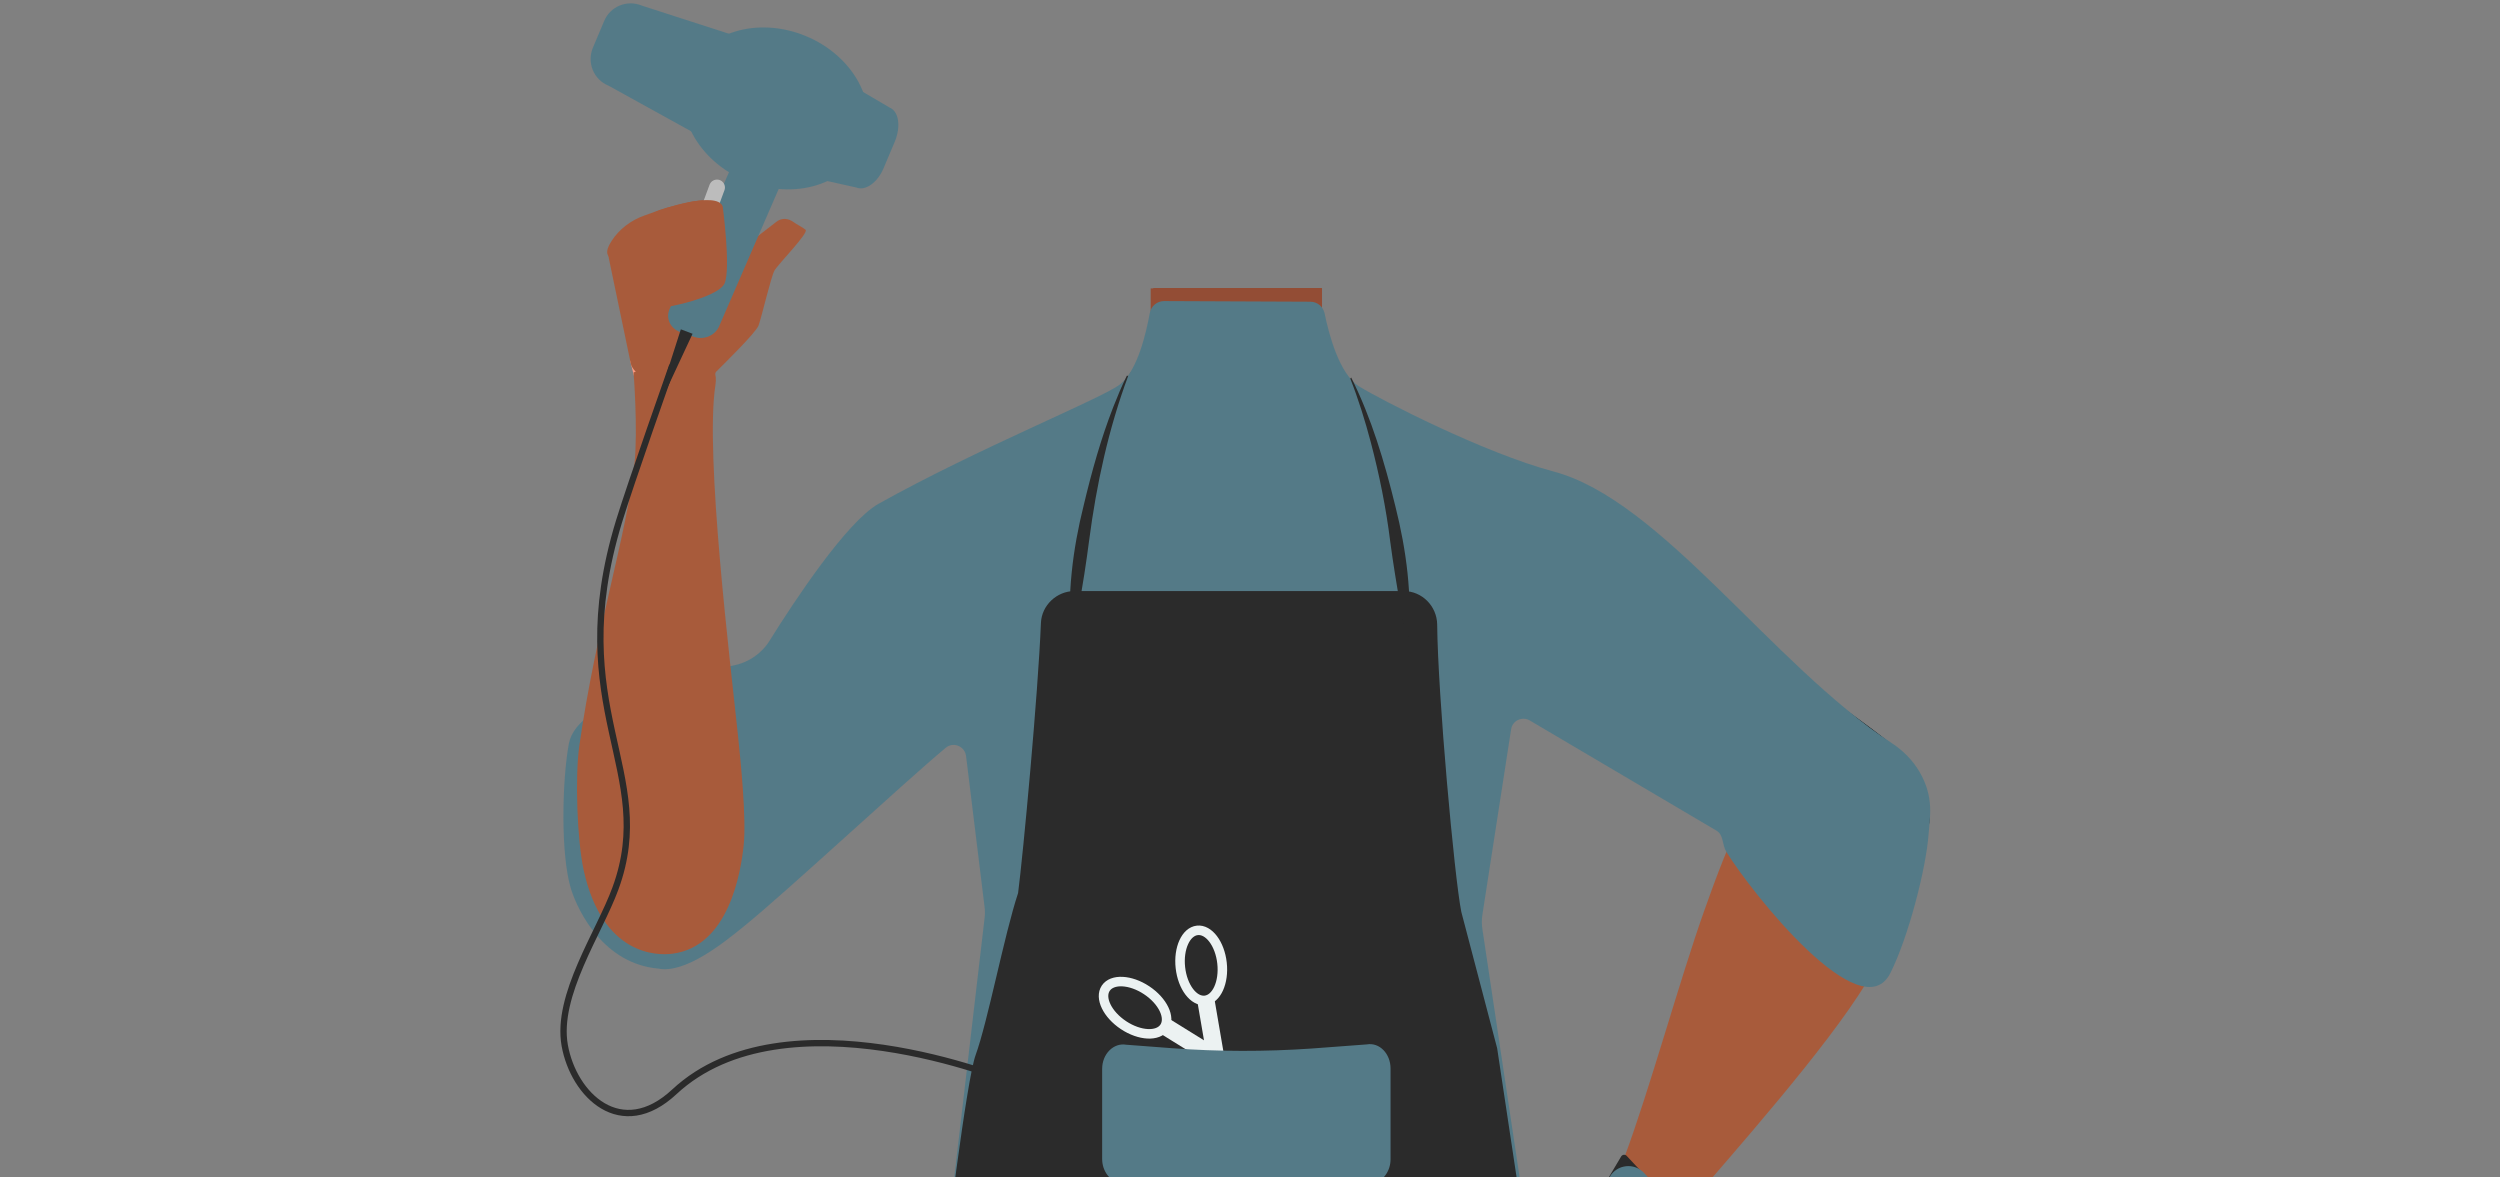 <?xml version="1.0" encoding="utf-8"?>
<!-- Generator: Adobe Illustrator 26.0.3, SVG Export Plug-In . SVG Version: 6.00 Build 0)  -->
<svg version="1.1" id="Layer_1" xmlns="http://www.w3.org/2000/svg" xmlns:xlink="http://www.w3.org/1999/xlink" x="0px" y="0px"
	 viewBox="0 0 788 371" style="enable-background:new 0 0 788 371;" xml:space="preserve">
<rect x="0" y="0" width="788" height="371" fill="#808080" stroke="none"/>
<style type="text/css">
	.st0{fill:#934D35;}
	.st1{fill:none;stroke:#000000;stroke-width:3;stroke-miterlimit:10;}
	.st2{fill:#A85B3B;}
	.st3{fill:#2B2B2B;}
	.st4{fill:#473415;}
	.st5{fill:#472E1D;}
	.st6{fill:none;}
	.st7{fill:#547A87;}
	.st8{fill:#FA9980;}
	.st9{fill:none;stroke:#ECF2F2;stroke-width:3;stroke-miterlimit:10;}
	.st10{fill:none;stroke:#ECF2F2;stroke-width:3;stroke-miterlimit:9.999;}
	.st11{fill:none;stroke:#ECF2F2;stroke-width:5.439;stroke-miterlimit:10;}
	.st12{fill:#ECF2F2;}
	.st13{fill:none;stroke:#BCBCBC;stroke-width:5;stroke-linecap:round;stroke-miterlimit:10;}
	.st14{fill:none;stroke:#2B2B2B;stroke-width:2;stroke-miterlimit:10;}
</style>
<polygon points="224.2,419.7 224.3,419.6 224.2,419.6 "/>
<polygon points="224.3,419.6 224.4,419.7 224.4,419.6 "/>
<polygon points="224.2,419.7 224.3,419.6 224.2,419.6 "/>
<polygon points="224.3,419.6 224.4,419.7 224.4,419.6 "/>
<path class="st0" d="M509.8,183.9c-0.6,38.4-26.2,33.2-36.9,42.3c-12.6,10.8-8.3,50-17.2,64c-2.5,3.8-11.4,10.1-15.8,9.1
	c-12.5-2.9-24-30.7-34.8-37.7c-6.3-4.1-23.6-3.6-30.2,0c-11.2,6.2-22.3,34.9-34.8,37.7c-4.4,1-13.4-5.2-15.8-9.1
	c-8.9-14-4.6-53.2-17.2-64c-10.6-9.1-36.2-3.9-36.9-42.3c-0.4-26.6,35-37.3,35-37.3l40.1-19.9c2.6-1.3,5-2.9,7.1-4.8
	c0.8-0.7,1.6-1.5,2.3-2.3l0.6-0.7v-0.1c3.9-4.7,6.5-10.4,7.2-16.4c0.2-1.4,0.3-2.8,0.2-4.2v-2.8v-4.5h53.6l0.1,5v1.5v3.2
	c0,0.3,0,0.7,0,1l0,0c0,0.6,0.1,1.3,0.2,2c0.2,1.5,0.5,3.1,0.9,4.6c2.2,7.7,7.6,14,14.7,17.6l40.6,20.1c1,0.5,2.1,1,3.2,1.3
	C482.9,149.5,510.1,160.6,509.8,183.9z"/>
<path class="st0" d="M417.4,139.1l-27.5,32.5l-14.8-17.7l-12.4-14.8l0.7-41.6v-2.2l0.1-4.5h53V91l0.1,4.7l0,0v1.6l0.1,4.2l0,0v1.3
	l0.1,6.8L417.4,139.1z"/>
<path class="st0" d="M417.9,108.4l-1,1.2c-5.2,6.3-28.8,35-41.8,44.3c-3.2,2.3-5.7,3.4-7.2,2.7c-6.8-3.3-14.8-35.1-14.8-35.1
	l0.1-0.1c0.6-0.6,1.2-1.2,1.7-1.9c0.3-0.4,0.7-0.8,1-1.3l0.1-0.1c3.3-4.5,5.5-9.7,6.7-15.2c0-0.2,0.1-0.4,0.1-0.6
	c0.3-1.4,0.5-3,0.7-4.8c0.1-0.7,0.1-1.4,0.2-2.2c0.1-1.4,0.2-2.9,0.3-4.5h52.7V91v4.3v6.7l0.1,0.8l0.1,0.7l0.9,4.6L417.9,108.4z"/>
<path class="st1" d="M451.9,190.7c11.9,25,40.9,38.8,40.9,38.8s53,32.8,70.4,44c8.2,5.3,25.2,16.6,39-3.6l0,0
	c11.3-16.6-2.8-30.4-10.2-36.2c-15-11.8-47.9-32.6-60.5-46.7c-9.4-10.5-19.8-30.3-43.1-36.2c0,0-18.6-6.9-31.8,8.3l-0.5,0.6
	C448.7,168.2,447,180.4,451.9,190.7L451.9,190.7z"/>
<path class="st2" d="M588.2,235.9c-18.6-7.2-32.7,11.8-37.4,19c-4.7,7.2-10.7,23.9-13.6,32.1c-7.5,21-17.5,57.3-25.2,77.8
	c-5,13.5-8.1,20.4-0.3,25.9c7,5,16.1-5.8,19.7-9.9c14.8-17.2,44.3-50.4,56.8-70.9c5.2-8.4,14-26.4,16.1-36
	C610.3,246.9,593.6,237.9,588.2,235.9z"/>
<path class="st1" d="M329.3,191c-8.5,26.3-35.5,43.8-35.5,43.8s-48.2,39.4-64.1,52.8c-7.5,6.3-22.8,19.7-39.1,1.5l0,0
	c-13.4-15-1.2-30.5,5.4-37.2c13.3-13.7,43.2-38.6,53.9-54.2c7.9-11.6,15.6-32.7,38-41.5c0,0,17.5-9.3,32.6,4l0.6,0.5
	C329.6,168.2,332.8,180.1,329.3,191z"/>
<path class="st2" d="M514.8,387.1c2,3.2,3.1,9-3,14.8c0,0-17.6,20.2-25.4,24.3c-3.5,1.8-12.8,6.3-15.4,3.3
	c-7.3-8.4-12.1-28.6-9.7-41.7c0.7-3.9,9.4-8,13.3-8.8c4.3-0.8,13,2.6,17.3,2.8c2.4,0,4.8-0.1,7.2-0.4
	C505.1,380.9,512,382.7,514.8,387.1z"/>
<polygon class="st2" points="505.1,374.7 500.9,381.4 504.3,393.9 508.3,405.9 513.8,399.9 524,392.9 "/>
<path class="st3" d="M502.8,378.3l8.2-13.8c0.4-0.6,1.2-0.7,1.7-0.2l18.8,20.1c0.4,0.4,0.4,1,0,1.4l-9.8,11.1
	c-0.4,0.5-1.1,0.5-1.6,0l-17.2-17.5C502.6,379.3,502.5,378.7,502.8,378.3z"/>
<polygon points="224.9,423.9 225,423.8 224.9,423.8 "/>
<polygon points="225,423.8 225.1,423.9 225.1,423.8 "/>
<polygon points="224.9,423.9 225,423.8 224.9,423.8 "/>
<polygon points="225,423.8 225.1,423.9 225.1,423.8 "/>
<polygon class="st4" points="311.4,395.6 312.9,373.1 467.9,373.1 469.9,392.6 "/>
<circle class="st5" cx="458.6" cy="366.4" r="4.7"/>
<polygon points="224.4,419.4 224.5,419.4 224.4,419.3 "/>
<polygon points="224.5,419.4 224.6,419.4 224.6,419.3 "/>
<polygon points="224.4,419.4 224.5,419.4 224.4,419.3 "/>
<polygon points="224.5,419.4 224.6,419.4 224.6,419.3 "/>
<path class="st1" d="M452.2,190.4c11.9,25,40.9,38.8,40.9,38.8s53,32.8,70.4,44c8.2,5.3,25.2,16.6,39-3.6l0,0
	c11.3-16.6-2.8-30.4-10.2-36.2c-15-11.8-47.9-32.6-60.5-46.7c-9.4-10.5-19.8-30.3-43.1-36.2c0,0-18.6-6.9-31.8,8.2l-0.5,0.6
	C449,167.9,447.3,180.1,452.2,190.4z"/>
<path class="st1" d="M459.9,346.2c-0.9-4-5.7-25.3-5.6-33.8c0.1-9.2,4-27.7,1.8-36.6c-9.8-39.6-123.5-39.7-133.3,0
	c-2.2,8.9,1.7,27.5,1.8,36.6c0.1,8.6-4.7,29.8-5.6,33.8c-11,50.3,70.4,73.4,70.4,73.4S470.9,396.5,459.9,346.2z"/>
<path class="st6" d="M428.5,331.4c16.2,5.2,23.2,9.6,27,16.6c3.1,5.6,6,18.5,6.3,24.9c0.5,15.1-7.8,52.9-21.9,65.6
	c-14.4,12.9-84.8,12.9-99.2,0c-14.1-12.6-22.5-50.5-21.9-65.6c0.2-6.4,3.2-19.3,6.3-24.9c3.8-6.9,10.9-11.3,27-16.6
	c18.5-6,37.3-5,37.3-5S410,325.4,428.5,331.4z"/>
<path class="st1" d="M329.5,190.7C321,217,294,234.5,294,234.5s-48.2,39.4-64.1,52.8c-7.5,6.3-22.8,19.7-39.1,1.5l0,0
	c-13.4-15-1.2-30.5,5.4-37.2c13.3-13.7,43.2-38.6,53.9-54.2c7.9-11.6,15.6-32.6,38-41.5c0,0,17.6-9.3,32.6,4l0.6,0.5
	C329.7,167.9,333,179.8,329.5,190.7L329.5,190.7z"/>
<path class="st7" d="M413,95.1c2.2,0,4,1.5,4.5,3.6c1.3,6.4,4.6,19.2,10.9,23.1c7,4.3,39.2,20.9,61.2,26.8
	c33.9,8.9,68.8,60.7,106.5,85.5c3.7,2.4,6.8,5.5,9,9.3c4.7,8.1,3.1,14.7,2.8,19.4c-0.8,11.1-6.4,32.6-12,43.8
	c-9.1,18.5-43.7-25.1-51.7-38c-1.5-2.4-0.8-5.4-3.2-6.8l-58.8-34.7c-2.4-1.4-5.5,0-5.9,2.8l-9,58.1c-0.3,1.7-0.3,3.5,0,5.2
	l16.3,108.7c0.6,4.1-0.3,8.3-2.5,11.8l-4.8,7.6c-3.2,5-8.7,8.1-14.6,8.1l-34.8,10.7c-25.3,7.8-52.3,7.9-77.7,0.3l-35.7-10.7
	c-6.8,0-13-3.9-15.8-10.1l0,0c-1.3-2.9-1.8-6.1-1.5-9.3l14.1-120.6c0.2-1.4,0.2-2.7,0-4.1l-5.8-47.3c-0.4-3.1-4-4.6-6.4-2.6
	c-13.8,11.5-50.4,45.6-63.4,56.1c-6.6,5.4-18.8,15.2-27.2,13.5c-17.1-1.5-25.2-17.8-27.5-25c-3.4-11-2.8-34.6-0.7-45.9
	c2.6-14,36.4-21.7,51.7-24.6c4.8-0.9,9-3.7,11.6-7.9c7.6-12.2,24.2-37.4,34.3-43.1c31.5-17.6,70.7-33.3,76.2-37.7s8.2-16.3,9.3-22.4
	c0.4-2.2,2.3-3.8,4.5-3.8L413,95.1z"/>
<path class="st7" d="M505.3,374.4l2.1-3.5c2.3-3.9,7.7-4.5,10.8-1.2l10,10.8c2.4,2.5,2.4,6.5,0.1,9.1l-2.3,2.7
	c-2.6,2.9-7.1,3.1-9.9,0.3l-9.8-9.9C504.1,380.3,503.7,377,505.3,374.4z"/>
<path class="st8" d="M223.7,136.4l1.6-17.5l-13.9,0.9l-12.8-6.2l2.3,9.2c0.1,1.2,0.1,2.5,0,3.7l-0.2,17.3L223.7,136.4z"/>
<path class="st2" d="M224.3,122c0.9-0.2,0.8-4.2,1.4-4.8c3-3,12.5-12.3,13.4-14.6c1-2.8,3.9-15.3,5-17.3c1.2-2.1,11-12,9.8-12.9
	c-0.7-0.6-2.8-1.7-4.4-2.8c-1.6-0.9-3.5-0.8-4.9,0.4l-6.2,4.8c-0.5,0.4-1,1-1.2,1.5l-2.4,5c-1.1,2.2-4.3,1.7-4.7-0.7L227.6,66
	c0-0.2-0.1-0.5,0-0.7c0-3.4-9.2-1.8-9.2-1.8c-0.1-0.1-6.3,1.5-8.6,2.1c-0.6,0.2-1.1,0.4-1.6,0.5l-5,1.8c-4.3,1.5-8,4.3-10.4,8
	c-1.1,1.7-1.8,3.4-1.2,4.5c0.1,0.3,0.3,0.6,0.3,1l6.9,33.1c0.2,1,0.8,1.8,1.4,2.5l4,3.3c1,0.8,2.3,1.1,3.5,0.9L224.3,122z"/>
<path class="st2" d="M212,300.6c17.7-2.3,21.5-25.6,22.4-34.1s-0.9-26.1-1.8-34.8c-2.3-22.1-10.5-88.8-7.1-110.3
	c2.4-15-25.8-4-25.8-4s1.4,17.9,0.3,28.6c-2.4,22.5-12.1,51.9-17.4,89.1c-1.4,9.8-0.7,29.8,1.4,39.3
	C189.9,301,206.9,301.3,212,300.6z"/>
<path class="st3" d="M459.2,453l9-2c11.9-2.7,19.7-14.2,17.9-26.3l-14.2-94.3c0,0-5.1-19.4-11.3-43c-2.2-11.1-7.4-68.5-7.6-90.6
	c-0.1-5.7-4.7-10.5-10.6-10.5H338.7c-5.6,0-10.4,4.5-10.6,10.1c-0.9,22.3-5.6,72.8-7.2,85.1c-4.4,13.3-9.5,40.4-13.4,51.1
	c-2.8,7.8-9.1,58.6-12.4,86.6c-1.2,10.8,5.1,21.1,15.3,24.8l0,0C358.2,461.2,409.8,464.2,459.2,453z"/>
<g>
	<path class="st3" d="M355.6,118.5c-6.2,16.7-10,34.2-12.3,51.8c-0.9,7-2,14.1-3.3,21.1c-0.6,3.5-1.2,7-2,10.6h-0.4
		c-1.3-14.4,0.5-28.8,4-42.8c2.5-10.5,5.4-20.9,9.3-30.9c1.3-3.3,2.7-6.7,4.3-9.9L355.6,118.5L355.6,118.5z"/>
</g>
<g>
	<path class="st3" d="M425.9,119c6.4,12.8,10.5,26.6,13.9,40.5c3.5,13.9,5.4,28.2,4.1,42.6h-0.4c-0.9-3.5-1.4-7-2-10.5
		c-1.2-6.8-2.4-14.1-3.3-20.9c-1.3-10.5-3.4-20.9-6.1-31.2c-1.8-6.8-3.9-13.6-6.5-20.2L425.9,119L425.9,119z"/>
</g>
<g>
	
		<ellipse transform="matrix(0.994 -0.11 0.11 0.994 -31.258 43.667)" class="st9" cx="378.7" cy="304.1" rx="6.6" ry="11.1"/>
	
		<ellipse transform="matrix(0.553 -0.833 0.833 0.553 -104.481 440.155)" class="st10" cx="357.8" cy="317.4" rx="6.6" ry="11.1"/>
	<polyline class="st11" points="380,314.7 383.2,333.4 366.9,323.3 	"/>
	<g>
		<path class="st12" d="M379,329c11.6,7.1,22.3,22.4,24.8,35.7C392.2,357.6,381.6,342.3,379,329L379,329z"/>
	</g>
	<g>
		<path class="st12" d="M380.7,327.8c11.6,7.1,22.3,22.4,24.8,35.7C393.9,356.5,383.3,341.2,380.7,327.8L380.7,327.8z"/>
	</g>
</g>
<path class="st7" d="M432.7,373l-17.1,1.3c-15.6,1.2-31.3,1.2-47-0.1l-15.6-1.3c-3.2-0.6-5.6-3.8-5.6-7.6v-28.4
	c0-4.7,3.6-8.3,7.6-7.6c0,0,6.8,0.5,14.5,1.1c14.6,1.1,29.3,1.1,43.9,0.1l17.4-1.3c4-0.7,7.5,2.9,7.5,7.6v28.6
	C438.3,369.2,435.9,372.4,432.7,373z"/>
<path class="st7" d="M214.5,104.7l4,1.4c3.2,1.2,6.7-0.2,8.1-3.1l20-46.1c1.3-2.9-0.2-6.2-3.4-7.4l-4-1.4c-3.2-1.2-6.7,0.2-8.1,3.1
	l-20,46.1C209.7,100.3,211.3,103.6,214.5,104.7z"/>
<line class="st13" x1="226" y1="59.1" x2="223" y2="67.2"/>
<ellipse transform="matrix(0.38 -0.925 0.925 0.38 120.097 247.286)" class="st7" cx="244.4" cy="34.1" rx="24.7" ry="29.9"/>
<path class="st7" d="M230.9,48.6L191.8,27c-4.7-1.9-6.9-7.3-4.9-12l3.5-8.3c1.9-4.7,7.3-6.9,12-4.9l42.1,13.6L230.9,48.6z"/>
<path class="st7" d="M242.9,53.1l27,6c2.9,1.2,6.8-1.6,8.7-6.3l3.5-8.3c1.9-4.7,1.2-9.4-1.7-10.6l-23.5-13.8L242.9,53.1z"/>
<g>
	<polygon class="st3" points="218.3,105.2 205,133.7 214.6,103.8 	"/>
</g>
<path class="st14" d="M211.9,115.2c0,0-13.2,37.4-16.8,49.2c-18,59,12.4,78.8-1.1,115.6c-5.1,14-18.8,33.7-16,49.5
	c2.8,15.7,17.8,30.3,34.6,14.6c34.9-32.4,105.5-3.3,105.5-3.3"/>
<path class="st2" d="M195.6,80.9c0,0,4.4,15.6,7.7,16.4s23-3.2,25.1-8c2-4.8-0.6-24.2-0.6-24.2l0,0c-1.7-5.1-20,0.9-21.5,1.8
	L195.6,80.9z"/>
</svg>
